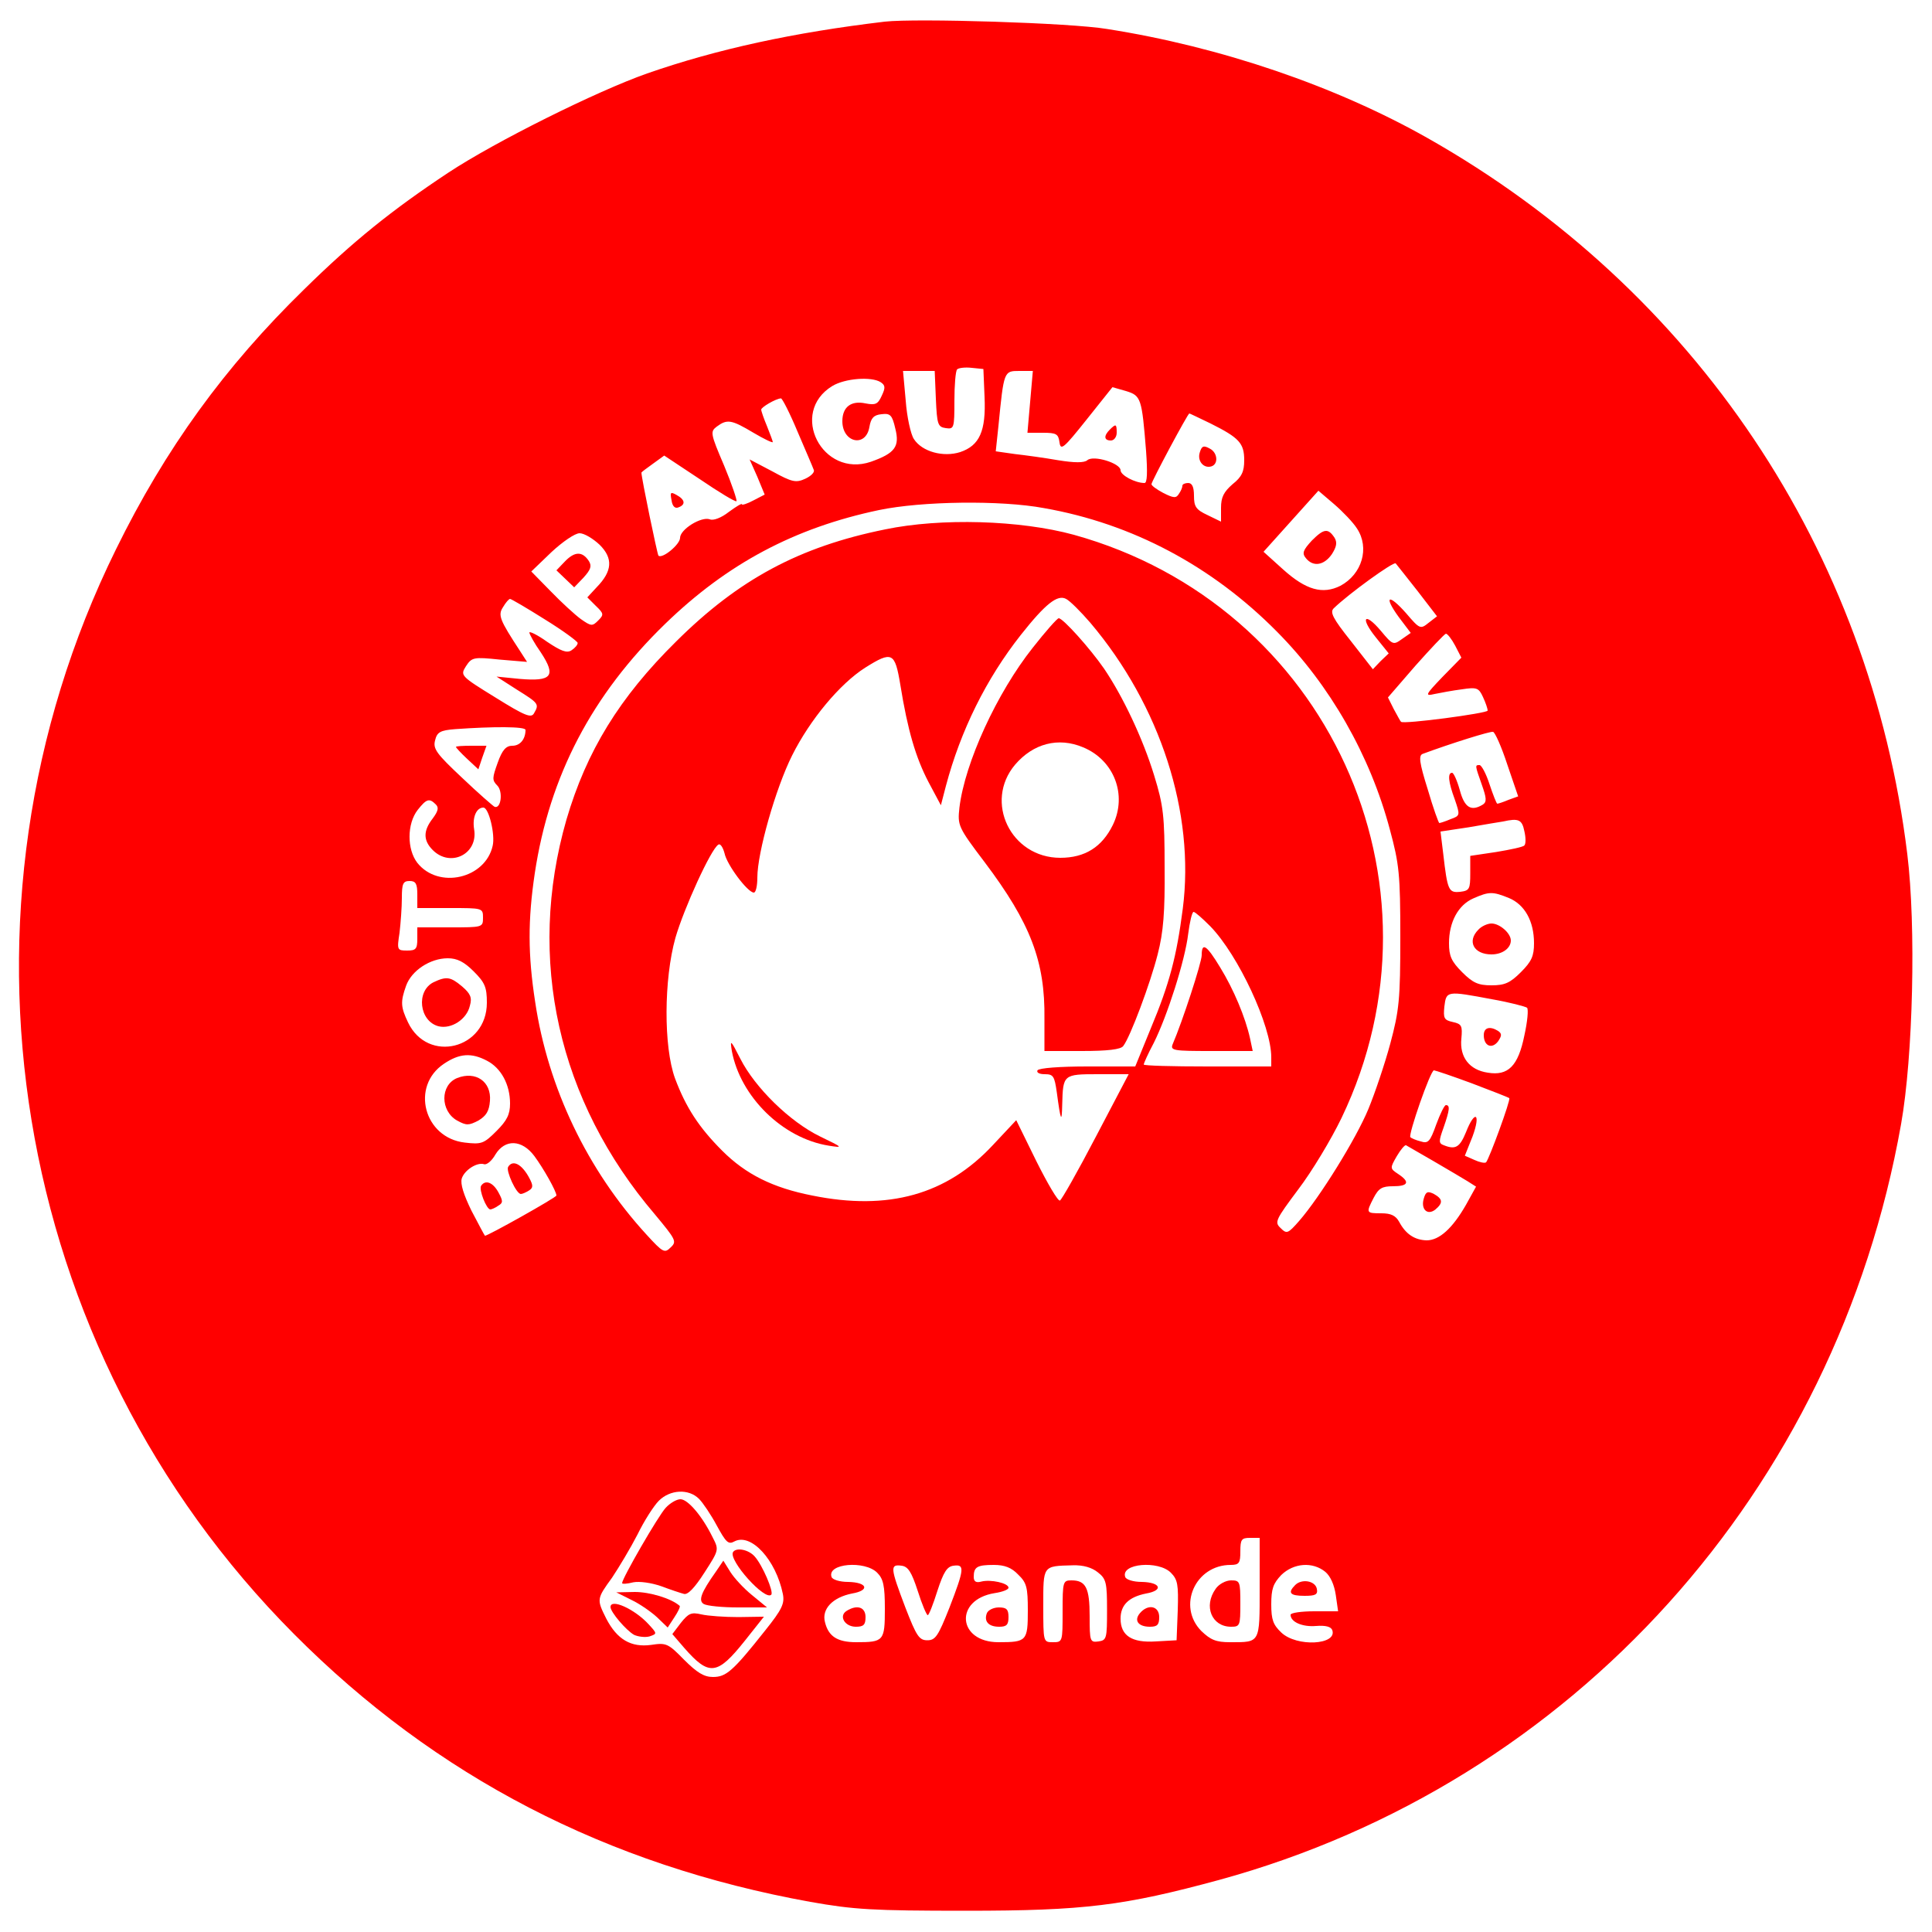 <?xml version="1.0" standalone="no"?>
<!DOCTYPE svg PUBLIC "-//W3C//DTD SVG 20010904//EN"
 "http://www.w3.org/TR/2001/REC-SVG-20010904/DTD/svg10.dtd">
<svg version="1.0" xmlns="http://www.w3.org/2000/svg"
 width="500pt" height="500pt" viewBox="0 0 500 500"
 preserveAspectRatio="xMidYMid meet">

<g transform="translate(0,500) scale(0.1,-0.1)"
fill="#FF0000" stroke="none">
<path d="M2290 4944 c-236 -28 -434 -71 -615 -134 -131 -46 -394 -177 -515
-257 -145 -96 -247 -178 -373 -302 -205 -200 -359 -412 -487 -673 -461 -936
-275 -2068 461 -2807 367 -369 810 -598 1336 -693 113 -20 160 -23 403 -23
307 0 409 13 656 80 915 251 1596 1007 1764 1956 31 175 39 512 16 699 -96
785 -549 1461 -1242 1853 -237 134 -535 236 -829 282 -95 16 -494 28 -575 19z
m258 -971 c4 -89 -13 -126 -63 -143 -44 -14 -99 1 -120 34 -8 12 -18 57 -21
99 l-7 77 41 0 41 0 3 -72 c3 -67 5 -73 26 -76 21 -3 22 0 22 71 0 40 3 77 7
81 4 4 21 6 38 4 l30 -3 3 -72z m118 -13 l-7 -80 40 0 c35 0 40 -3 43 -25 3
-22 11 -15 70 59 l67 84 35 -10 c39 -12 41 -18 52 -155 4 -56 3 -83 -4 -83
-24 0 -62 20 -62 33 0 18 -70 40 -86 26 -8 -7 -33 -7 -76 0 -34 6 -85 13 -112
16 l-49 7 7 66 c14 142 14 142 54 142 l35 0 -7 -80z m-387 51 c12 -8 13 -14 3
-35 -10 -22 -16 -25 -42 -20 -37 8 -60 -9 -60 -46 0 -56 61 -69 70 -15 4 23
11 31 31 33 23 3 28 -2 36 -37 12 -47 -1 -64 -63 -86 -126 -43 -213 127 -100
196 33 20 101 25 125 10z m-215 -128 c21 -49 40 -93 42 -99 3 -6 -7 -16 -22
-23 -24 -11 -34 -9 -85 19 l-59 31 20 -45 19 -46 -29 -15 c-17 -9 -30 -13 -30
-10 0 3 -15 -6 -34 -20 -19 -15 -40 -23 -49 -19 -22 8 -77 -26 -77 -48 0 -17
-46 -55 -56 -46 -3 4 -44 201 -44 215 0 1 13 11 30 23 l29 21 92 -61 c50 -34
93 -60 95 -57 2 2 -12 44 -32 92 -36 84 -36 88 -19 101 27 20 38 18 95 -16 27
-16 50 -27 50 -24 0 2 -7 21 -15 41 -8 19 -15 39 -15 43 0 6 37 28 51 29 3 1
23 -38 43 -86z m1069 21 c74 -37 87 -51 87 -95 0 -29 -6 -43 -30 -62 -23 -20
-30 -34 -30 -61 l0 -36 -35 17 c-30 14 -35 22 -35 50 0 23 -5 33 -15 33 -8 0
-15 -3 -15 -7 0 -5 -4 -14 -9 -21 -7 -12 -14 -11 -40 2 -17 9 -31 19 -31 23 0
7 94 183 98 183 1 0 26 -12 55 -26z m379 -272 c33 -50 13 -118 -43 -148 -46
-23 -89 -11 -148 42 l-51 46 71 79 71 79 41 -35 c22 -19 49 -47 59 -63z m-810
53 c228 -40 435 -150 603 -320 137 -138 241 -320 292 -512 24 -89 27 -115 27
-278 0 -162 -3 -190 -26 -276 -14 -52 -40 -129 -57 -170 -32 -77 -125 -227
-179 -289 -29 -33 -32 -34 -48 -18 -16 15 -13 21 46 100 35 46 85 129 112 185
292 609 -37 1327 -693 1509 -139 38 -344 44 -488 14 -223 -45 -380 -130 -541
-290 -147 -145 -232 -284 -284 -461 -104 -361 -22 -728 229 -1022 54 -65 57
-70 41 -85 -16 -16 -20 -14 -63 33 -153 167 -255 380 -288 602 -19 123 -19
212 -1 333 38 252 148 462 338 646 160 155 334 248 553 294 110 23 315 26 427
5z m-1150 -95 c35 -35 33 -68 -8 -110 l-24 -26 22 -22 c21 -20 21 -23 6 -38
-15 -15 -18 -15 -45 4 -15 11 -50 43 -78 72 l-50 51 52 50 c29 27 61 49 73 49
12 0 35 -14 52 -30z m2117 -120 l50 -65 -22 -17 c-21 -17 -23 -16 -58 25 -46
52 -59 45 -19 -10 l31 -41 -23 -16 c-22 -16 -24 -15 -54 21 -43 51 -55 35 -13
-17 l33 -41 -21 -20 -20 -21 -57 73 c-47 59 -55 75 -44 85 38 37 154 121 160
116 3 -4 29 -36 57 -72z m-847 -82 c181 -214 271 -492 239 -740 -16 -123 -34
-193 -83 -310 l-40 -98 -124 0 c-71 0 -125 -4 -129 -10 -3 -6 5 -10 19 -10 22
0 25 -5 31 -47 10 -75 13 -81 14 -31 2 77 3 78 92 78 l80 0 -85 -162 c-47 -90
-89 -164 -93 -165 -5 -2 -32 44 -61 102 l-52 106 -60 -64 c-120 -129 -271
-171 -468 -131 -102 20 -172 55 -233 116 -60 60 -94 112 -122 187 -30 82 -29
257 1 364 22 76 92 230 111 241 5 4 12 -7 16 -22 6 -30 60 -102 76 -102 5 0 9
17 9 39 0 64 47 230 90 316 46 92 123 185 189 227 70 44 77 40 91 -44 19 -118
40 -189 73 -252 l32 -60 13 50 c38 143 104 277 194 391 64 81 95 105 117 93
10 -5 38 -33 63 -62z m-1412 9 c47 -29 85 -57 85 -61 0 -5 -7 -13 -16 -19 -12
-8 -27 -2 -63 22 -25 18 -46 28 -46 24 0 -4 13 -28 30 -52 40 -61 28 -75 -55
-68 l-60 6 53 -34 c56 -35 58 -37 44 -61 -7 -13 -23 -7 -100 41 -91 56 -91 57
-76 81 15 23 20 24 87 17 l71 -6 -18 28 c-53 81 -58 93 -44 114 7 12 15 21 18
21 3 0 44 -24 90 -53z m2356 -68 l16 -31 -49 -50 c-45 -47 -46 -50 -20 -44 15
3 46 9 70 12 39 6 44 4 55 -20 7 -15 12 -30 12 -35 0 -7 -219 -36 -224 -29 -2
1 -10 17 -19 33 l-15 30 71 82 c40 45 75 82 79 83 4 0 15 -14 24 -31z m-2406
-218 c0 -24 -14 -41 -34 -41 -16 0 -26 -10 -38 -44 -14 -39 -15 -45 -1 -59 15
-15 10 -61 -7 -55 -4 2 -42 35 -84 75 -66 62 -76 75 -70 97 5 21 13 26 52 29
98 7 182 7 182 -2z m2541 -90 l28 -82 -25 -9 c-14 -6 -27 -10 -29 -10 -2 0
-11 23 -20 50 -9 28 -21 50 -26 50 -12 0 -12 0 6 -51 12 -34 13 -44 3 -51 -31
-19 -48 -8 -60 37 -7 25 -16 45 -20 45 -12 0 -10 -23 7 -69 14 -41 14 -42 -11
-51 -14 -6 -27 -10 -29 -10 -2 0 -16 39 -30 87 -22 70 -24 88 -13 92 73 27
175 59 182 57 5 -1 22 -39 37 -85z m-2773 -103 c8 -8 6 -17 -8 -36 -25 -32
-25 -57 0 -82 46 -46 118 -10 107 54 -5 31 6 56 24 56 14 0 31 -70 24 -99 -19
-85 -140 -113 -195 -44 -27 35 -27 101 1 137 23 29 30 31 47 14z m2817 -69 c4
-17 4 -33 0 -37 -3 -4 -37 -11 -73 -17 l-67 -10 0 -45 c0 -41 -2 -45 -26 -48
-30 -3 -33 3 -44 99 l-7 57 73 11 c41 7 81 14 89 15 40 9 49 5 55 -25z m-2865
-164 l0 -35 85 0 c84 0 85 0 85 -25 0 -25 -1 -25 -85 -25 l-85 0 0 -30 c0 -26
-4 -30 -26 -30 -26 0 -27 1 -20 46 3 26 6 66 6 90 0 37 3 44 20 44 16 0 20 -7
20 -35z m2825 -9 c41 -17 65 -60 65 -117 0 -33 -6 -47 -34 -75 -28 -28 -42
-34 -76 -34 -34 0 -48 6 -76 34 -28 28 -34 42 -34 75 0 55 24 99 63 116 41 18
50 18 92 1z m-773 -73 c73 -75 158 -258 158 -339 l0 -24 -165 0 c-91 0 -165 2
-165 5 0 3 11 28 26 56 35 70 81 214 89 282 4 31 10 57 14 57 4 0 23 -17 43
-37z m-1906 -117 c29 -29 34 -41 34 -81 0 -120 -153 -158 -204 -51 -19 40 -20
53 -5 95 14 39 62 71 108 71 24 0 42 -9 67 -34z m2635 -72 c46 -8 87 -19 91
-22 4 -4 1 -36 -7 -72 -16 -79 -42 -105 -95 -96 -47 7 -73 40 -68 88 3 33 1
38 -22 43 -23 5 -25 10 -22 40 5 41 6 41 123 19z m-2601 -159 c37 -19 60 -62
60 -111 0 -28 -8 -44 -35 -71 -33 -33 -39 -35 -82 -30 -106 12 -141 146 -54
204 40 27 71 29 111 8z m2550 -59 c50 -19 94 -36 96 -38 4 -5 -52 -157 -60
-166 -3 -3 -17 0 -30 6 l-25 11 20 50 c22 60 6 70 -17 11 -16 -39 -27 -46 -57
-34 -14 5 -14 10 -1 46 16 46 17 58 6 58 -4 0 -15 -23 -25 -50 -16 -45 -21
-50 -40 -44 -12 3 -24 8 -27 11 -6 6 52 173 61 173 3 0 48 -15 99 -34z m-2427
-188 c23 -31 57 -91 57 -102 0 -5 -182 -107 -185 -104 -2 2 -17 31 -35 65 -20
41 -29 69 -25 83 7 22 40 43 58 37 7 -2 20 9 29 25 25 41 69 39 101 -4z m2327
-13 c36 -21 75 -44 88 -52 l22 -14 -26 -47 c-35 -61 -69 -92 -102 -92 -31 1
-54 16 -71 48 -9 16 -21 22 -46 22 -40 0 -40 1 -20 40 13 25 22 30 50 30 40 0
45 11 13 32 -21 14 -21 15 -3 46 10 17 21 30 24 28 3 -2 35 -20 71 -41z
m-1901 -874 c10 -10 31 -41 46 -69 24 -44 30 -50 46 -41 43 22 107 -48 125
-136 5 -25 -2 -40 -46 -95 -84 -106 -101 -120 -135 -120 -23 0 -41 11 -75 45
-41 42 -46 44 -85 38 -52 -7 -88 14 -116 68 -25 50 -25 51 15 106 18 27 48 77
66 112 17 35 42 74 55 87 29 29 77 32 104 5z m1451 -230 c0 -145 2 -141 -77
-141 -36 0 -50 6 -74 29 -63 64 -16 171 76 171 22 0 25 5 25 35 0 31 3 35 25
35 l25 0 0 -129z m-990 39 c16 -16 20 -33 20 -94 0 -83 -3 -86 -74 -86 -49 0
-72 15 -81 52 -9 34 20 64 70 74 47 8 40 29 -10 30 -22 0 -41 6 -43 13 -12 35
86 43 118 11z m105 -47 c11 -35 23 -63 26 -63 3 0 14 28 25 63 16 49 25 63 42
65 29 4 28 -8 -11 -109 -29 -73 -36 -84 -57 -84 -21 0 -28 10 -57 85 -39 103
-40 112 -10 108 17 -2 26 -16 42 -65z m260 42 c22 -21 25 -33 25 -93 0 -79 -3
-82 -76 -82 -106 0 -115 110 -10 127 20 3 36 9 36 14 0 12 -46 22 -70 16 -14
-4 -20 0 -20 12 0 26 9 31 52 31 28 0 46 -7 63 -25z m206 6 c22 -17 24 -27 24
-98 0 -73 -1 -78 -22 -81 -22 -3 -23 0 -23 65 0 74 -10 93 -47 93 -22 0 -23
-3 -23 -80 0 -79 0 -80 -25 -80 -25 0 -25 0 -25 94 0 105 -2 103 76 105 28 1
50 -6 65 -18z m189 -1 c18 -18 20 -31 18 -98 l-3 -77 -54 -3 c-62 -4 -91 15
-91 59 0 35 21 56 66 65 46 8 38 29 -11 30 -22 0 -41 6 -43 13 -12 35 86 43
118 11z m400 2 c13 -11 23 -33 27 -60 l6 -42 -62 0 c-33 0 -61 -4 -61 -9 0
-19 31 -32 66 -29 25 2 39 -2 42 -11 13 -38 -92 -44 -132 -6 -21 20 -26 33
-26 73 0 40 5 54 26 76 32 31 81 35 114 8z"/>
<path d="M2872 3888 c-16 -16 -15 -28 3 -28 8 0 15 9 15 20 0 23 -2 24 -18 8z"/>
<path d="M1738 3705 c2 -15 9 -22 18 -18 19 7 17 20 -5 32 -16 9 -17 7 -13
-14z"/>
<path d="M3105 3829 c-7 -22 10 -42 30 -36 19 6 16 36 -4 46 -16 9 -21 7 -26
-10z"/>
<path d="M3395 3601 c-23 -25 -26 -33 -15 -46 19 -23 47 -18 67 11 12 19 14
30 7 42 -17 26 -28 24 -59 -7z"/>
<path d="M1462 3547 l-22 -23 23 -22 23 -22 24 25 c19 21 22 30 14 43 -17 26
-37 25 -62 -1z"/>
<path d="M2673 3324 c-93 -117 -176 -298 -190 -414 -5 -46 -4 -50 65 -141 119
-158 157 -257 155 -406 l0 -83 97 0 c66 0 101 4 107 13 18 23 70 162 89 237
15 58 19 110 18 225 0 133 -3 160 -27 238 -29 95 -81 205 -130 277 -36 52
-106 130 -117 130 -4 0 -34 -34 -67 -76z m130 -258 c80 -33 115 -123 77 -201
-28 -57 -72 -85 -136 -85 -128 0 -198 145 -117 241 47 55 112 72 176 45z"/>
<path d="M1894 2280 c22 -118 131 -226 251 -245 38 -6 37 -5 -23 24 -78 38
-168 126 -206 201 -25 49 -27 51 -22 20z"/>
<path d="M1180 3067 c0 -2 13 -16 29 -31 l29 -27 10 30 11 31 -40 0 c-21 0
-39 -1 -39 -3z"/>
<path d="M3826 2594 c-30 -30 -12 -64 34 -64 28 0 50 16 50 36 0 19 -29 44
-50 44 -10 0 -26 -7 -34 -16z"/>
<path d="M3110 2528 c0 -19 -50 -172 -75 -230 -7 -17 2 -18 100 -18 l107 0 -7
33 c-12 54 -42 126 -77 183 -35 58 -48 67 -48 32z"/>
<path d="M1122 2458 c-46 -23 -37 -101 13 -114 33 -8 73 18 81 53 6 21 2 31
-20 50 -30 25 -40 27 -74 11z"/>
<path d="M3840 2321 c0 -28 21 -37 37 -16 10 15 10 20 0 27 -21 13 -37 9 -37
-11z"/>
<path d="M1183 2210 c-44 -18 -44 -85 0 -110 24 -13 30 -13 55 0 20 12 28 24
30 51 4 50 -37 78 -85 59z"/>
<path d="M1315 1980 c-6 -10 21 -70 33 -70 4 0 13 4 21 9 11 7 11 13 1 32 -19
36 -43 49 -55 29z"/>
<path d="M1245 1931 c-6 -10 14 -61 24 -61 3 0 13 4 21 10 12 7 12 12 0 34
-14 26 -34 34 -45 17z"/>
<path d="M3685 1899 c-9 -28 9 -46 30 -29 20 17 19 27 -4 40 -16 8 -21 6 -26
-11z"/>
<path d="M1723 1098 c-19 -20 -113 -183 -113 -195 0 -3 13 -2 29 2 16 3 46 -1
72 -10 24 -9 51 -18 59 -20 10 -3 28 16 53 55 38 59 38 59 21 92 -27 55 -64
98 -83 98 -10 0 -27 -10 -38 -22z"/>
<path d="M1897 983 c-12 -21 83 -127 99 -110 7 7 -23 77 -43 99 -16 18 -48 24
-56 11z"/>
<path d="M1853 933 c-39 -55 -46 -75 -32 -84 8 -5 48 -9 89 -9 l75 0 -39 32
c-21 17 -46 44 -56 60 l-18 29 -19 -28z"/>
<path d="M1635 859 c21 -10 51 -31 66 -45 l27 -26 17 26 c10 15 16 28 14 30
-21 19 -77 36 -116 36 l-48 -1 40 -20z"/>
<path d="M1580 841 c0 -13 40 -60 61 -72 11 -5 29 -7 40 -4 20 7 20 7 -3 32
-36 39 -98 67 -98 44z"/>
<path d="M1762 800 l-22 -29 31 -36 c64 -73 85 -71 156 18 l50 63 -66 -1 c-36
0 -79 3 -96 7 -26 6 -33 3 -53 -22z"/>
<path d="M3146 888 c-32 -45 -10 -98 40 -98 23 0 24 3 24 60 0 57 -1 60 -24
60 -14 0 -32 -10 -40 -22z"/>
<path d="M2191 831 c-21 -13 -5 -41 24 -41 20 0 25 5 25 25 0 26 -22 33 -49
16z"/>
<path d="M2554 825 c-8 -21 4 -35 32 -35 19 0 24 5 24 25 0 20 -5 25 -25 25
-14 0 -28 -7 -31 -15z"/>
<path d="M2950 825 c-16 -19 -4 -35 26 -35 19 0 24 5 24 25 0 29 -29 35 -50
10z"/>
<path d="M3352 898 c-20 -20 -14 -28 24 -28 28 0 35 3 32 18 -4 21 -39 27 -56
10z"/>
</g>
</svg>
